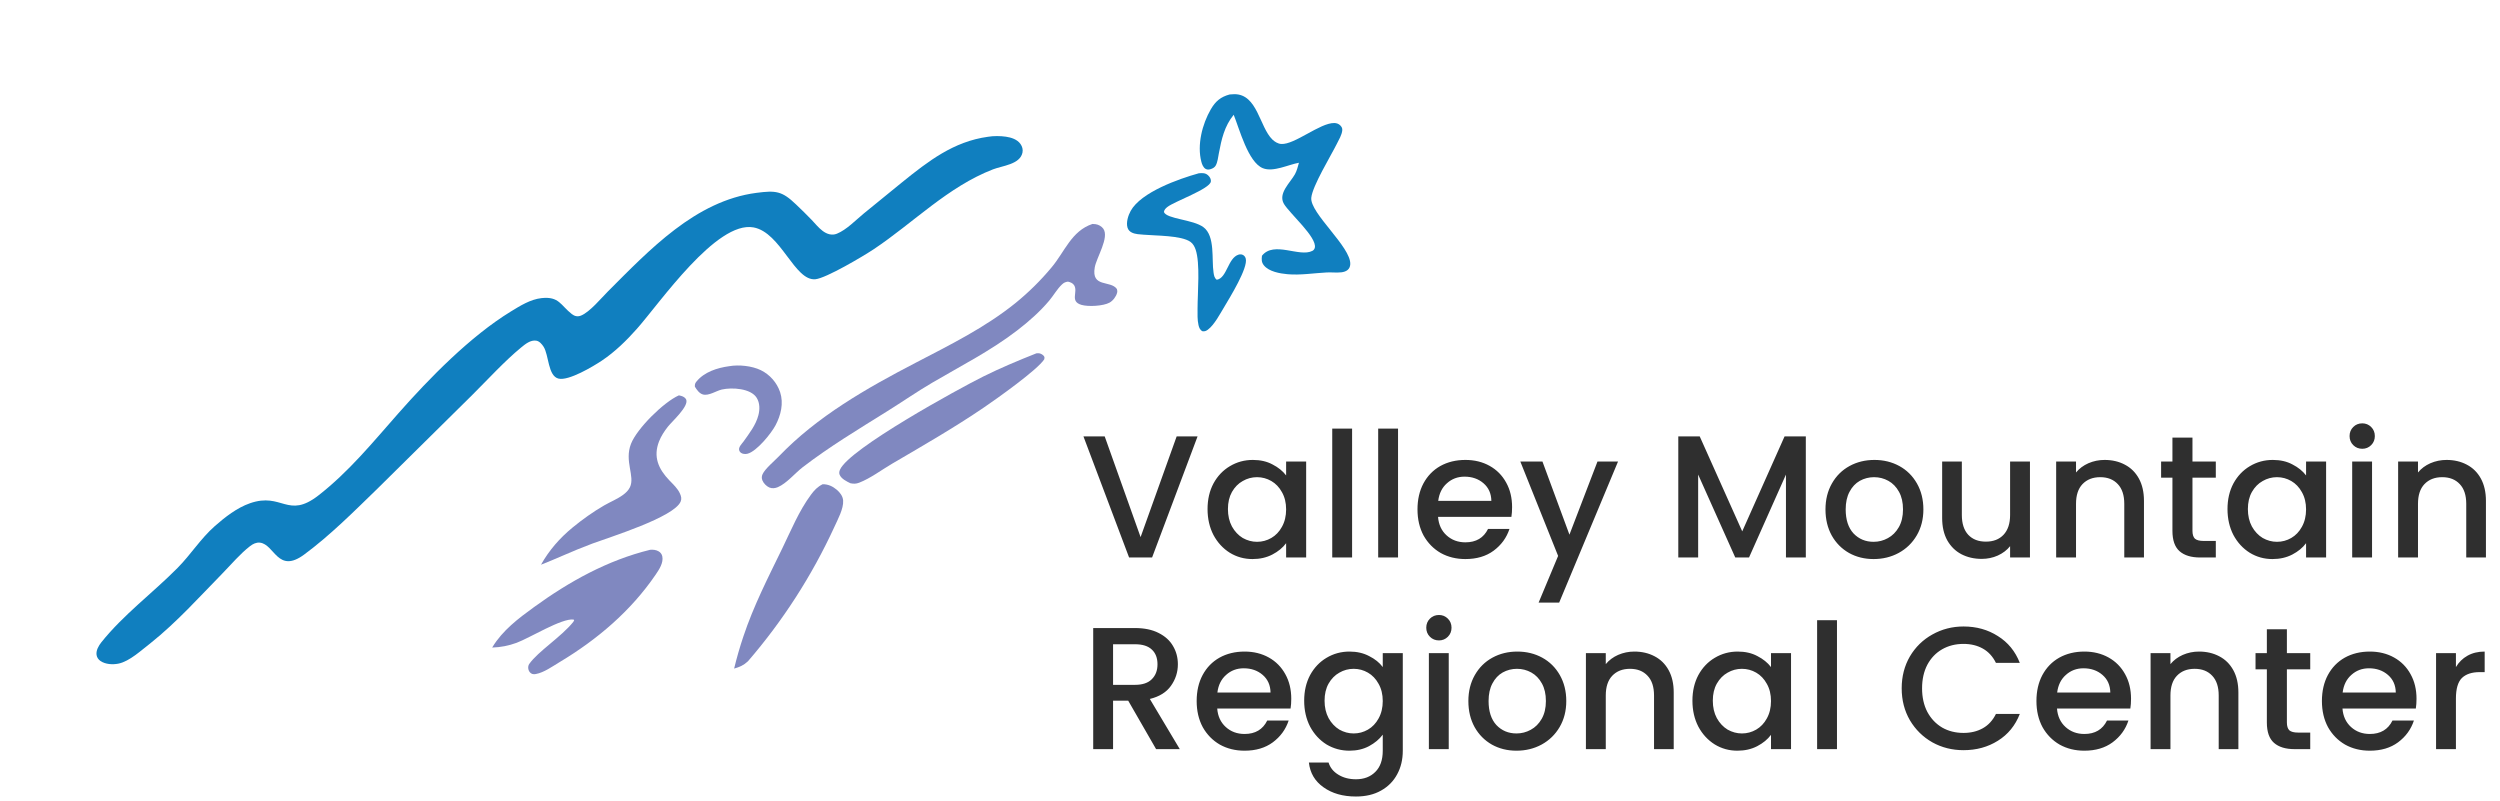 <svg width="287" height="92" viewBox="0 0 287 92" fill="none" xmlns="http://www.w3.org/2000/svg">
<path d="M113.42 15.702C114.054 15.594 114.841 15.6 115.477 15.692C116.089 15.781 116.778 16.001 117.151 16.529C117.358 16.821 117.455 17.17 117.379 17.524C117.091 18.878 115.076 19.023 114 19.44C108.805 21.451 104.864 25.569 100.305 28.61C99.143 29.385 94.851 31.935 93.609 32.056C91.216 32.291 89.659 26.689 86.508 26.107C82.247 25.318 75.769 34.755 73.119 37.744C71.917 39.1 70.596 40.395 69.083 41.405C68.106 42.056 65.29 43.748 64.118 43.464C62.895 43.168 63.014 40.749 62.403 39.804C62.215 39.514 61.928 39.168 61.566 39.109C60.905 39.001 60.292 39.51 59.813 39.903C57.941 41.441 55.967 43.601 54.23 45.327L43.291 56.137C40.634 58.717 37.908 61.454 34.922 63.66C31.866 65.917 31.531 62.479 29.832 62.295C29.419 62.25 29.031 62.446 28.713 62.69C27.574 63.568 26.568 64.773 25.558 65.805C22.89 68.533 20.294 71.428 17.308 73.812C16.279 74.597 14.887 75.929 13.589 76.186C12.929 76.316 12.102 76.272 11.532 75.879C11.296 75.716 11.126 75.475 11.085 75.187C11.011 74.662 11.326 74.122 11.641 73.727C14.174 70.56 17.546 68.067 20.393 65.189C21.896 63.671 23.056 61.808 24.654 60.403C25.83 59.368 27.201 58.294 28.699 57.772C32.4 56.484 33.014 59.629 36.556 56.874C40.041 54.164 42.806 50.768 45.708 47.478C49.295 43.411 53.981 38.616 58.64 35.763C59.706 35.109 60.897 34.36 62.169 34.223C64.194 34.004 64.353 35.048 65.645 36.055C65.964 36.304 66.315 36.386 66.701 36.229C67.719 35.813 69.014 34.23 69.813 33.432C74.546 28.705 79.841 23.046 86.849 22.139C89.052 21.855 89.761 21.907 91.391 23.476C91.997 24.058 92.606 24.64 93.184 25.249C93.587 25.674 93.968 26.153 94.436 26.506C94.914 26.868 95.493 27.064 96.074 26.83C97.177 26.386 98.243 25.264 99.156 24.515L103.546 20.938C106.562 18.505 109.46 16.247 113.42 15.702Z" fill="#107FBF"/>
<path d="M125.414 25.709C125.537 25.713 125.66 25.719 125.782 25.737C126.111 25.785 126.46 25.977 126.655 26.248C127.381 27.258 125.88 29.546 125.678 30.693C125.261 33.062 127.495 32.143 128.22 33.178C128.268 33.333 128.283 33.453 128.243 33.612C128.136 34.042 127.767 34.526 127.377 34.741C126.654 35.138 124.927 35.231 124.144 34.998C122.785 34.595 123.788 33.519 123.311 32.746C123.159 32.5 122.868 32.391 122.6 32.331C122.308 32.374 122.136 32.445 121.918 32.651C121.356 33.179 120.956 33.909 120.46 34.501C119.399 35.768 118.107 36.906 116.8 37.913C113.772 40.248 110.32 41.999 107.03 43.93C105.272 44.961 103.593 46.126 101.864 47.205C98.567 49.263 95.251 51.255 92.163 53.626C91.268 54.313 90.318 55.488 89.295 55.926C88.988 56.058 88.627 56.1 88.313 55.962C87.986 55.818 87.649 55.473 87.519 55.14C87.422 54.893 87.438 54.665 87.548 54.426C87.832 53.811 88.915 52.907 89.405 52.397C93.829 47.786 99.485 44.574 105.109 41.649C109.066 39.59 113.084 37.607 116.574 34.794C118.084 33.569 119.47 32.199 120.713 30.706C122.231 28.91 122.992 26.513 125.414 25.709Z" fill="#8088C0"/>
<path d="M141.166 10.844C141.346 10.827 141.527 10.811 141.708 10.811C144.361 10.81 144.58 14.565 146.069 16.018C146.332 16.274 146.707 16.504 147.083 16.528C148.621 16.628 151.533 14.097 153.176 14.122C153.432 14.126 153.694 14.215 153.872 14.405C154.027 14.571 154.113 14.717 154.093 14.956C154.049 15.48 153.699 16.053 153.467 16.517C152.748 17.955 150.679 21.331 150.536 22.696C150.351 24.458 155.114 28.349 155.011 30.338C154.997 30.6 154.9 30.837 154.691 31.004C154.498 31.159 154.241 31.231 153.998 31.26C153.449 31.327 152.864 31.248 152.306 31.277C150.823 31.355 149.286 31.61 147.806 31.479C146.935 31.402 145.672 31.178 145.101 30.469C144.808 30.107 144.824 29.799 144.873 29.36C146.242 27.628 149.171 29.567 150.658 28.801C150.803 28.728 150.907 28.593 150.942 28.435C151.209 27.238 148.037 24.494 147.396 23.406C146.689 22.202 148.123 20.972 148.66 20.001C148.883 19.598 148.994 19.125 149.118 18.684C147.913 18.892 146.168 19.794 144.972 19.308C143.28 18.621 142.288 14.8 141.628 13.177C140.564 14.478 140.229 15.986 139.926 17.593C139.843 18.029 139.783 18.601 139.572 18.989C139.452 19.209 139.241 19.33 139.01 19.407C138.803 19.475 138.61 19.505 138.41 19.391C138.134 19.234 137.996 18.875 137.919 18.585C137.404 16.639 138.016 14.25 139.003 12.547C139.538 11.625 140.135 11.119 141.166 10.844Z" fill="#107FBF"/>
<path d="M74.641 63.115C74.985 63.091 75.305 63.117 75.608 63.292C75.833 63.422 75.98 63.62 76.033 63.874C76.185 64.602 75.669 65.382 75.279 65.955C72.428 70.141 68.558 73.427 64.23 76.018C63.437 76.493 62.434 77.216 61.52 77.377C61.308 77.414 61.111 77.414 60.934 77.276C60.768 77.148 60.67 76.955 60.645 76.75C60.623 76.568 60.649 76.377 60.756 76.224C61.77 74.777 64.41 73.132 65.808 71.403L65.913 71.211L65.851 71.125C64.499 70.94 60.792 73.249 59.304 73.795C58.385 74.132 57.479 74.306 56.502 74.34L56.533 74.288C57.686 72.375 59.519 70.991 61.302 69.698C65.356 66.757 69.742 64.318 74.641 63.115Z" fill="#8088C0"/>
<path d="M77.938 45.387C78.02 45.4 78.102 45.422 78.183 45.444C78.408 45.508 78.661 45.632 78.766 45.852C79.133 46.615 77.16 48.365 76.67 48.987C76.266 49.501 75.899 50.059 75.66 50.669C74.964 52.444 75.593 53.843 76.841 55.145C77.285 55.608 77.81 56.083 78.068 56.68C78.201 56.987 78.272 57.256 78.138 57.58C77.396 59.373 70.01 61.659 68.013 62.399C66.837 62.842 65.674 63.317 64.523 63.823C63.724 64.172 62.919 64.508 62.107 64.829C63.032 63.176 64.255 61.776 65.717 60.572C66.841 59.647 68.098 58.749 69.36 58.021C70.069 57.612 70.861 57.299 71.522 56.816C71.847 56.578 72.145 56.295 72.32 55.926C72.917 54.669 71.656 52.949 72.437 50.954C73.132 49.178 76.204 46.152 77.938 45.387Z" fill="#8088C0"/>
<path d="M94.442 55.589C95.068 55.582 95.585 55.824 96.064 56.225C96.429 56.532 96.758 56.965 96.792 57.456C96.859 58.403 96.164 59.65 95.778 60.507C93.214 66.079 89.877 71.264 85.867 75.912C85.359 76.384 84.928 76.566 84.277 76.755C84.575 75.521 84.926 74.3 85.329 73.097C86.511 69.541 88.174 66.313 89.805 62.956C90.811 60.885 91.724 58.65 93.099 56.793C93.49 56.267 93.846 55.888 94.442 55.589Z" fill="#8088C0"/>
<path d="M118.976 40.562C119.081 40.553 119.191 40.544 119.297 40.559C119.483 40.584 119.739 40.727 119.846 40.885C119.936 41.019 119.906 41.089 119.885 41.24C119.122 42.456 114.366 45.816 112.993 46.752C109.581 49.078 105.999 51.133 102.438 53.219C101.215 53.934 99.945 54.905 98.63 55.415C98.274 55.553 98.005 55.549 97.634 55.48C97.197 55.269 96.57 54.967 96.384 54.485C96.308 54.29 96.355 54.087 96.439 53.903C97.531 51.489 110.021 44.646 112.872 43.227C114.867 42.235 116.905 41.384 118.976 40.562Z" fill="#8088C0"/>
<path d="M137.616 19.895C137.788 19.874 137.963 19.869 138.137 19.882C138.416 19.903 138.638 20.043 138.81 20.256C138.946 20.426 139.038 20.627 139.005 20.849C138.879 21.693 134.859 23.11 134.028 23.752C133.825 23.909 133.653 24.074 133.616 24.338C133.933 25.154 136.961 25.184 138.162 26.087C139.525 27.111 139.076 29.795 139.317 31.304C139.368 31.628 139.41 31.915 139.685 32.116C140.867 31.923 140.954 29.614 142.19 29.232C142.36 29.179 142.548 29.189 142.705 29.276C142.865 29.364 142.963 29.512 143.011 29.685C143.301 30.745 141.171 34.174 140.558 35.212C140.065 36.019 139.414 37.29 138.658 37.851C138.462 37.996 138.29 38.065 138.041 38.026C137.763 37.883 137.657 37.617 137.59 37.328C137.445 36.712 137.48 36.045 137.479 35.417C137.479 33.611 137.802 30.206 137.25 28.634C137.133 28.301 136.961 27.978 136.667 27.768C135.613 27.014 132.666 27.067 131.302 26.944C130.856 26.904 130.349 26.899 129.94 26.7C129.696 26.581 129.515 26.392 129.437 26.128C129.261 25.535 129.513 24.734 129.801 24.213C130.99 22.059 135.33 20.532 137.616 19.895Z" fill="#107FBF"/>
<path d="M83.713 42.039C84.831 41.845 86.318 42.001 87.338 42.494C88.387 43.01 89.186 43.92 89.559 45.024C89.977 46.301 89.643 47.658 89.035 48.814C88.535 49.764 86.865 51.824 85.813 52.088C85.585 52.146 85.275 52.132 85.078 51.992C84.943 51.895 84.867 51.78 84.846 51.618C84.803 51.303 85.172 50.927 85.355 50.689C86.023 49.743 86.762 48.816 87.061 47.676C87.234 47.017 87.239 46.271 86.871 45.674C86.196 44.576 84.024 44.456 82.868 44.717C82.228 44.862 81.356 45.475 80.691 45.283C80.273 45.162 79.987 44.742 79.773 44.393C79.759 44.152 79.783 44.016 79.939 43.821C80.839 42.698 82.343 42.227 83.713 42.039Z" fill="#8088C0"/>
<path d="M137.48 50.1L132.26 64H129.62L124.38 50.1H126.82L130.94 61.66L135.08 50.1H137.48ZM138.627 58.44C138.627 57.333 138.853 56.353 139.307 55.5C139.773 54.647 140.4 53.987 141.187 53.52C141.987 53.04 142.867 52.8 143.827 52.8C144.693 52.8 145.447 52.973 146.087 53.32C146.74 53.653 147.26 54.073 147.647 54.58V52.98H149.947V64H147.647V62.36C147.26 62.88 146.733 63.313 146.067 63.66C145.4 64.007 144.64 64.18 143.787 64.18C142.84 64.18 141.973 63.94 141.187 63.46C140.4 62.967 139.773 62.287 139.307 61.42C138.853 60.54 138.627 59.547 138.627 58.44ZM147.647 58.48C147.647 57.72 147.487 57.06 147.167 56.5C146.86 55.94 146.453 55.513 145.947 55.22C145.44 54.927 144.893 54.78 144.307 54.78C143.72 54.78 143.173 54.927 142.667 55.22C142.16 55.5 141.747 55.92 141.427 56.48C141.12 57.027 140.967 57.68 140.967 58.44C140.967 59.2 141.12 59.867 141.427 60.44C141.747 61.013 142.16 61.453 142.667 61.76C143.187 62.053 143.733 62.2 144.307 62.2C144.893 62.2 145.44 62.053 145.947 61.76C146.453 61.467 146.86 61.04 147.167 60.48C147.487 59.907 147.647 59.24 147.647 58.48ZM155.221 49.2V64H152.941V49.2H155.221ZM160.495 49.2V64H158.215V49.2H160.495ZM173.588 58.22C173.588 58.633 173.562 59.007 173.508 59.34H165.088C165.155 60.22 165.482 60.927 166.068 61.46C166.655 61.993 167.375 62.26 168.228 62.26C169.455 62.26 170.322 61.747 170.828 60.72H173.288C172.955 61.733 172.348 62.567 171.468 63.22C170.602 63.86 169.522 64.18 168.228 64.18C167.175 64.18 166.228 63.947 165.388 63.48C164.562 63 163.908 62.333 163.428 61.48C162.962 60.613 162.728 59.613 162.728 58.48C162.728 57.347 162.955 56.353 163.408 55.5C163.875 54.633 164.522 53.967 165.348 53.5C166.188 53.033 167.148 52.8 168.228 52.8C169.268 52.8 170.195 53.027 171.008 53.48C171.822 53.933 172.455 54.573 172.908 55.4C173.362 56.213 173.588 57.153 173.588 58.22ZM171.208 57.5C171.195 56.66 170.895 55.987 170.308 55.48C169.722 54.973 168.995 54.72 168.128 54.72C167.342 54.72 166.668 54.973 166.108 55.48C165.548 55.973 165.215 56.647 165.108 57.5H171.208ZM185.752 52.98L178.992 69.18H176.632L178.872 63.82L174.532 52.98H177.072L180.172 61.38L183.392 52.98H185.752ZM207.308 50.1V64H205.028V54.48L200.788 64H199.208L194.948 54.48V64H192.668V50.1H195.128L200.008 61L204.868 50.1H207.308ZM215.085 64.18C214.045 64.18 213.105 63.947 212.265 63.48C211.425 63 210.765 62.333 210.285 61.48C209.805 60.613 209.565 59.613 209.565 58.48C209.565 57.36 209.811 56.367 210.305 55.5C210.798 54.633 211.471 53.967 212.325 53.5C213.178 53.033 214.131 52.8 215.185 52.8C216.238 52.8 217.191 53.033 218.045 53.5C218.898 53.967 219.571 54.633 220.065 55.5C220.558 56.367 220.805 57.36 220.805 58.48C220.805 59.6 220.551 60.593 220.045 61.46C219.538 62.327 218.845 63 217.965 63.48C217.098 63.947 216.138 64.18 215.085 64.18ZM215.085 62.2C215.671 62.2 216.218 62.06 216.725 61.78C217.245 61.5 217.665 61.08 217.985 60.52C218.305 59.96 218.465 59.28 218.465 58.48C218.465 57.68 218.311 57.007 218.005 56.46C217.698 55.9 217.291 55.48 216.785 55.2C216.278 54.92 215.731 54.78 215.145 54.78C214.558 54.78 214.011 54.92 213.505 55.2C213.011 55.48 212.618 55.9 212.325 56.46C212.031 57.007 211.885 57.68 211.885 58.48C211.885 59.667 212.185 60.587 212.785 61.24C213.398 61.88 214.165 62.2 215.085 62.2ZM233.039 52.98V64H230.759V62.7C230.399 63.153 229.925 63.513 229.339 63.78C228.765 64.033 228.152 64.16 227.499 64.16C226.632 64.16 225.852 63.98 225.159 63.62C224.479 63.26 223.939 62.727 223.539 62.02C223.152 61.313 222.959 60.46 222.959 59.46V52.98H225.219V59.12C225.219 60.107 225.465 60.867 225.959 61.4C226.452 61.92 227.125 62.18 227.979 62.18C228.832 62.18 229.505 61.92 229.999 61.4C230.505 60.867 230.759 60.107 230.759 59.12V52.98H233.039ZM241.607 52.8C242.474 52.8 243.247 52.98 243.927 53.34C244.62 53.7 245.16 54.233 245.547 54.94C245.934 55.647 246.127 56.5 246.127 57.5V64H243.867V57.84C243.867 56.853 243.62 56.1 243.127 55.58C242.634 55.047 241.96 54.78 241.107 54.78C240.254 54.78 239.574 55.047 239.067 55.58C238.574 56.1 238.327 56.853 238.327 57.84V64H236.047V52.98H238.327V54.24C238.7 53.787 239.174 53.433 239.747 53.18C240.334 52.927 240.954 52.8 241.607 52.8ZM251.695 54.84V60.94C251.695 61.353 251.788 61.653 251.975 61.84C252.175 62.013 252.508 62.1 252.975 62.1H254.375V64H252.575C251.548 64 250.762 63.76 250.215 63.28C249.668 62.8 249.395 62.02 249.395 60.94V54.84H248.095V52.98H249.395V50.24H251.695V52.98H254.375V54.84H251.695ZM255.717 58.44C255.717 57.333 255.943 56.353 256.397 55.5C256.863 54.647 257.49 53.987 258.277 53.52C259.077 53.04 259.957 52.8 260.917 52.8C261.783 52.8 262.537 52.973 263.177 53.32C263.83 53.653 264.35 54.073 264.737 54.58V52.98H267.037V64H264.737V62.36C264.35 62.88 263.823 63.313 263.157 63.66C262.49 64.007 261.73 64.18 260.877 64.18C259.93 64.18 259.063 63.94 258.277 63.46C257.49 62.967 256.863 62.287 256.397 61.42C255.943 60.54 255.717 59.547 255.717 58.44ZM264.737 58.48C264.737 57.72 264.577 57.06 264.257 56.5C263.95 55.94 263.543 55.513 263.037 55.22C262.53 54.927 261.983 54.78 261.397 54.78C260.81 54.78 260.263 54.927 259.757 55.22C259.25 55.5 258.837 55.92 258.517 56.48C258.21 57.027 258.057 57.68 258.057 58.44C258.057 59.2 258.21 59.867 258.517 60.44C258.837 61.013 259.25 61.453 259.757 61.76C260.277 62.053 260.823 62.2 261.397 62.2C261.983 62.2 262.53 62.053 263.037 61.76C263.543 61.467 263.95 61.04 264.257 60.48C264.577 59.907 264.737 59.24 264.737 58.48ZM271.191 51.52C270.778 51.52 270.431 51.38 270.151 51.1C269.871 50.82 269.731 50.473 269.731 50.06C269.731 49.647 269.871 49.3 270.151 49.02C270.431 48.74 270.778 48.6 271.191 48.6C271.591 48.6 271.931 48.74 272.211 49.02C272.491 49.3 272.631 49.647 272.631 50.06C272.631 50.473 272.491 50.82 272.211 51.1C271.931 51.38 271.591 51.52 271.191 51.52ZM272.311 52.98V64H270.031V52.98H272.311ZM280.865 52.8C281.731 52.8 282.505 52.98 283.185 53.34C283.878 53.7 284.418 54.233 284.805 54.94C285.191 55.647 285.385 56.5 285.385 57.5V64H283.125V57.84C283.125 56.853 282.878 56.1 282.385 55.58C281.891 55.047 281.218 54.78 280.365 54.78C279.511 54.78 278.831 55.047 278.325 55.58C277.831 56.1 277.585 56.853 277.585 57.84V64H275.305V52.98H277.585V54.24C277.958 53.787 278.431 53.433 279.005 53.18C279.591 52.927 280.211 52.8 280.865 52.8ZM132.72 86L129.52 80.44H127.78V86H125.5V72.1H130.3C131.367 72.1 132.267 72.287 133 72.66C133.747 73.033 134.3 73.533 134.66 74.16C135.033 74.787 135.22 75.487 135.22 76.26C135.22 77.167 134.953 77.993 134.42 78.74C133.9 79.473 133.093 79.973 132 80.24L135.44 86H132.72ZM127.78 78.62H130.3C131.153 78.62 131.793 78.407 132.22 77.98C132.66 77.553 132.88 76.98 132.88 76.26C132.88 75.54 132.667 74.98 132.24 74.58C131.813 74.167 131.167 73.96 130.3 73.96H127.78V78.62ZM148.237 80.22C148.237 80.633 148.21 81.007 148.157 81.34H139.737C139.803 82.22 140.13 82.927 140.717 83.46C141.303 83.993 142.023 84.26 142.877 84.26C144.103 84.26 144.97 83.747 145.477 82.72H147.937C147.603 83.733 146.997 84.567 146.117 85.22C145.25 85.86 144.17 86.18 142.877 86.18C141.823 86.18 140.877 85.947 140.037 85.48C139.21 85 138.557 84.333 138.077 83.48C137.61 82.613 137.377 81.613 137.377 80.48C137.377 79.347 137.603 78.353 138.057 77.5C138.523 76.633 139.17 75.967 139.997 75.5C140.837 75.033 141.797 74.8 142.877 74.8C143.917 74.8 144.843 75.027 145.657 75.48C146.47 75.933 147.103 76.573 147.557 77.4C148.01 78.213 148.237 79.153 148.237 80.22ZM145.857 79.5C145.843 78.66 145.543 77.987 144.957 77.48C144.37 76.973 143.643 76.72 142.777 76.72C141.99 76.72 141.317 76.973 140.757 77.48C140.197 77.973 139.863 78.647 139.757 79.5H145.857ZM154.92 74.8C155.774 74.8 156.527 74.973 157.18 75.32C157.847 75.653 158.367 76.073 158.74 76.58V74.98H161.04V86.18C161.04 87.193 160.827 88.093 160.4 88.88C159.974 89.68 159.354 90.307 158.54 90.76C157.74 91.213 156.78 91.44 155.66 91.44C154.167 91.44 152.927 91.087 151.94 90.38C150.954 89.687 150.394 88.74 150.26 87.54H152.52C152.694 88.113 153.06 88.573 153.62 88.92C154.194 89.28 154.874 89.46 155.66 89.46C156.58 89.46 157.32 89.18 157.88 88.62C158.454 88.06 158.74 87.247 158.74 86.18V84.34C158.354 84.86 157.827 85.3 157.16 85.66C156.507 86.007 155.76 86.18 154.92 86.18C153.96 86.18 153.08 85.94 152.28 85.46C151.494 84.967 150.867 84.287 150.4 83.42C149.947 82.54 149.72 81.547 149.72 80.44C149.72 79.333 149.947 78.353 150.4 77.5C150.867 76.647 151.494 75.987 152.28 75.52C153.08 75.04 153.96 74.8 154.92 74.8ZM158.74 80.48C158.74 79.72 158.58 79.06 158.26 78.5C157.954 77.94 157.547 77.513 157.04 77.22C156.534 76.927 155.987 76.78 155.4 76.78C154.814 76.78 154.267 76.927 153.76 77.22C153.254 77.5 152.84 77.92 152.52 78.48C152.214 79.027 152.06 79.68 152.06 80.44C152.06 81.2 152.214 81.867 152.52 82.44C152.84 83.013 153.254 83.453 153.76 83.76C154.28 84.053 154.827 84.2 155.4 84.2C155.987 84.2 156.534 84.053 157.04 83.76C157.547 83.467 157.954 83.04 158.26 82.48C158.58 81.907 158.74 81.24 158.74 80.48ZM165.195 73.52C164.782 73.52 164.435 73.38 164.155 73.1C163.875 72.82 163.735 72.473 163.735 72.06C163.735 71.647 163.875 71.3 164.155 71.02C164.435 70.74 164.782 70.6 165.195 70.6C165.595 70.6 165.935 70.74 166.215 71.02C166.495 71.3 166.635 71.647 166.635 72.06C166.635 72.473 166.495 72.82 166.215 73.1C165.935 73.38 165.595 73.52 165.195 73.52ZM166.315 74.98V86H164.035V74.98H166.315ZM174.089 86.18C173.049 86.18 172.109 85.947 171.269 85.48C170.429 85 169.769 84.333 169.289 83.48C168.809 82.613 168.569 81.613 168.569 80.48C168.569 79.36 168.815 78.367 169.309 77.5C169.802 76.633 170.475 75.967 171.329 75.5C172.182 75.033 173.135 74.8 174.189 74.8C175.242 74.8 176.195 75.033 177.049 75.5C177.902 75.967 178.575 76.633 179.069 77.5C179.562 78.367 179.809 79.36 179.809 80.48C179.809 81.6 179.555 82.593 179.049 83.46C178.542 84.327 177.849 85 176.969 85.48C176.102 85.947 175.142 86.18 174.089 86.18ZM174.089 84.2C174.675 84.2 175.222 84.06 175.729 83.78C176.249 83.5 176.669 83.08 176.989 82.52C177.309 81.96 177.469 81.28 177.469 80.48C177.469 79.68 177.315 79.007 177.009 78.46C176.702 77.9 176.295 77.48 175.789 77.2C175.282 76.92 174.735 76.78 174.149 76.78C173.562 76.78 173.015 76.92 172.509 77.2C172.015 77.48 171.622 77.9 171.329 78.46C171.035 79.007 170.889 79.68 170.889 80.48C170.889 81.667 171.189 82.587 171.789 83.24C172.402 83.88 173.169 84.2 174.089 84.2ZM187.623 74.8C188.489 74.8 189.263 74.98 189.943 75.34C190.636 75.7 191.176 76.233 191.563 76.94C191.949 77.647 192.143 78.5 192.143 79.5V86H189.883V79.84C189.883 78.853 189.636 78.1 189.143 77.58C188.649 77.047 187.976 76.78 187.123 76.78C186.269 76.78 185.589 77.047 185.083 77.58C184.589 78.1 184.343 78.853 184.343 79.84V86H182.063V74.98H184.343V76.24C184.716 75.787 185.189 75.433 185.763 75.18C186.349 74.927 186.969 74.8 187.623 74.8ZM194.291 80.44C194.291 79.333 194.517 78.353 194.971 77.5C195.437 76.647 196.064 75.987 196.851 75.52C197.651 75.04 198.531 74.8 199.491 74.8C200.357 74.8 201.111 74.973 201.751 75.32C202.404 75.653 202.924 76.073 203.311 76.58V74.98H205.611V86H203.311V84.36C202.924 84.88 202.397 85.313 201.731 85.66C201.064 86.007 200.304 86.18 199.451 86.18C198.504 86.18 197.637 85.94 196.851 85.46C196.064 84.967 195.437 84.287 194.971 83.42C194.517 82.54 194.291 81.547 194.291 80.44ZM203.311 80.48C203.311 79.72 203.151 79.06 202.831 78.5C202.524 77.94 202.117 77.513 201.611 77.22C201.104 76.927 200.557 76.78 199.971 76.78C199.384 76.78 198.837 76.927 198.331 77.22C197.824 77.5 197.411 77.92 197.091 78.48C196.784 79.027 196.631 79.68 196.631 80.44C196.631 81.2 196.784 81.867 197.091 82.44C197.411 83.013 197.824 83.453 198.331 83.76C198.851 84.053 199.397 84.2 199.971 84.2C200.557 84.2 201.104 84.053 201.611 83.76C202.117 83.467 202.524 83.04 202.831 82.48C203.151 81.907 203.311 81.24 203.311 80.48ZM210.885 71.2V86H208.605V71.2H210.885ZM218.314 79.02C218.314 77.66 218.628 76.44 219.254 75.36C219.894 74.28 220.754 73.44 221.834 72.84C222.928 72.227 224.121 71.92 225.414 71.92C226.894 71.92 228.208 72.287 229.354 73.02C230.514 73.74 231.354 74.767 231.874 76.1H229.134C228.774 75.367 228.274 74.82 227.634 74.46C226.994 74.1 226.254 73.92 225.414 73.92C224.494 73.92 223.674 74.127 222.954 74.54C222.234 74.953 221.668 75.547 221.254 76.32C220.854 77.093 220.654 77.993 220.654 79.02C220.654 80.047 220.854 80.947 221.254 81.72C221.668 82.493 222.234 83.093 222.954 83.52C223.674 83.933 224.494 84.14 225.414 84.14C226.254 84.14 226.994 83.96 227.634 83.6C228.274 83.24 228.774 82.693 229.134 81.96H231.874C231.354 83.293 230.514 84.32 229.354 85.04C228.208 85.76 226.894 86.12 225.414 86.12C224.108 86.12 222.914 85.82 221.834 85.22C220.754 84.607 219.894 83.76 219.254 82.68C218.628 81.6 218.314 80.38 218.314 79.02ZM244.643 80.22C244.643 80.633 244.616 81.007 244.563 81.34H236.143C236.21 82.22 236.536 82.927 237.123 83.46C237.71 83.993 238.43 84.26 239.283 84.26C240.51 84.26 241.376 83.747 241.883 82.72H244.343C244.01 83.733 243.403 84.567 242.523 85.22C241.656 85.86 240.576 86.18 239.283 86.18C238.23 86.18 237.283 85.947 236.443 85.48C235.616 85 234.963 84.333 234.483 83.48C234.016 82.613 233.783 81.613 233.783 80.48C233.783 79.347 234.01 78.353 234.463 77.5C234.93 76.633 235.576 75.967 236.403 75.5C237.243 75.033 238.203 74.8 239.283 74.8C240.323 74.8 241.25 75.027 242.063 75.48C242.876 75.933 243.51 76.573 243.963 77.4C244.416 78.213 244.643 79.153 244.643 80.22ZM242.263 79.5C242.25 78.66 241.95 77.987 241.363 77.48C240.776 76.973 240.05 76.72 239.183 76.72C238.396 76.72 237.723 76.973 237.163 77.48C236.603 77.973 236.27 78.647 236.163 79.5H242.263ZM252.447 74.8C253.313 74.8 254.087 74.98 254.767 75.34C255.46 75.7 256 76.233 256.387 76.94C256.773 77.647 256.967 78.5 256.967 79.5V86H254.707V79.84C254.707 78.853 254.46 78.1 253.967 77.58C253.473 77.047 252.8 76.78 251.947 76.78C251.093 76.78 250.413 77.047 249.907 77.58C249.413 78.1 249.167 78.853 249.167 79.84V86H246.887V74.98H249.167V76.24C249.54 75.787 250.013 75.433 250.587 75.18C251.173 74.927 251.793 74.8 252.447 74.8ZM262.535 76.84V82.94C262.535 83.353 262.628 83.653 262.815 83.84C263.015 84.013 263.348 84.1 263.815 84.1H265.215V86H263.415C262.388 86 261.602 85.76 261.055 85.28C260.508 84.8 260.235 84.02 260.235 82.94V76.84H258.935V74.98H260.235V72.24H262.535V74.98H265.215V76.84H262.535ZM277.416 80.22C277.416 80.633 277.39 81.007 277.336 81.34H268.916C268.983 82.22 269.31 82.927 269.896 83.46C270.483 83.993 271.203 84.26 272.056 84.26C273.283 84.26 274.15 83.747 274.656 82.72H277.116C276.783 83.733 276.176 84.567 275.296 85.22C274.43 85.86 273.35 86.18 272.056 86.18C271.003 86.18 270.056 85.947 269.216 85.48C268.39 85 267.736 84.333 267.256 83.48C266.79 82.613 266.556 81.613 266.556 80.48C266.556 79.347 266.783 78.353 267.236 77.5C267.703 76.633 268.35 75.967 269.176 75.5C270.016 75.033 270.976 74.8 272.056 74.8C273.096 74.8 274.023 75.027 274.836 75.48C275.65 75.933 276.283 76.573 276.736 77.4C277.19 78.213 277.416 79.153 277.416 80.22ZM275.036 79.5C275.023 78.66 274.723 77.987 274.136 77.48C273.55 76.973 272.823 76.72 271.956 76.72C271.17 76.72 270.496 76.973 269.936 77.48C269.376 77.973 269.043 78.647 268.936 79.5H275.036ZM281.94 76.58C282.273 76.02 282.713 75.587 283.26 75.28C283.82 74.96 284.48 74.8 285.24 74.8V77.16H284.66C283.767 77.16 283.087 77.387 282.62 77.84C282.167 78.293 281.94 79.08 281.94 80.2V86H279.66V74.98H281.94V76.58Z" fill="#2F2F2F"/>
</svg>
